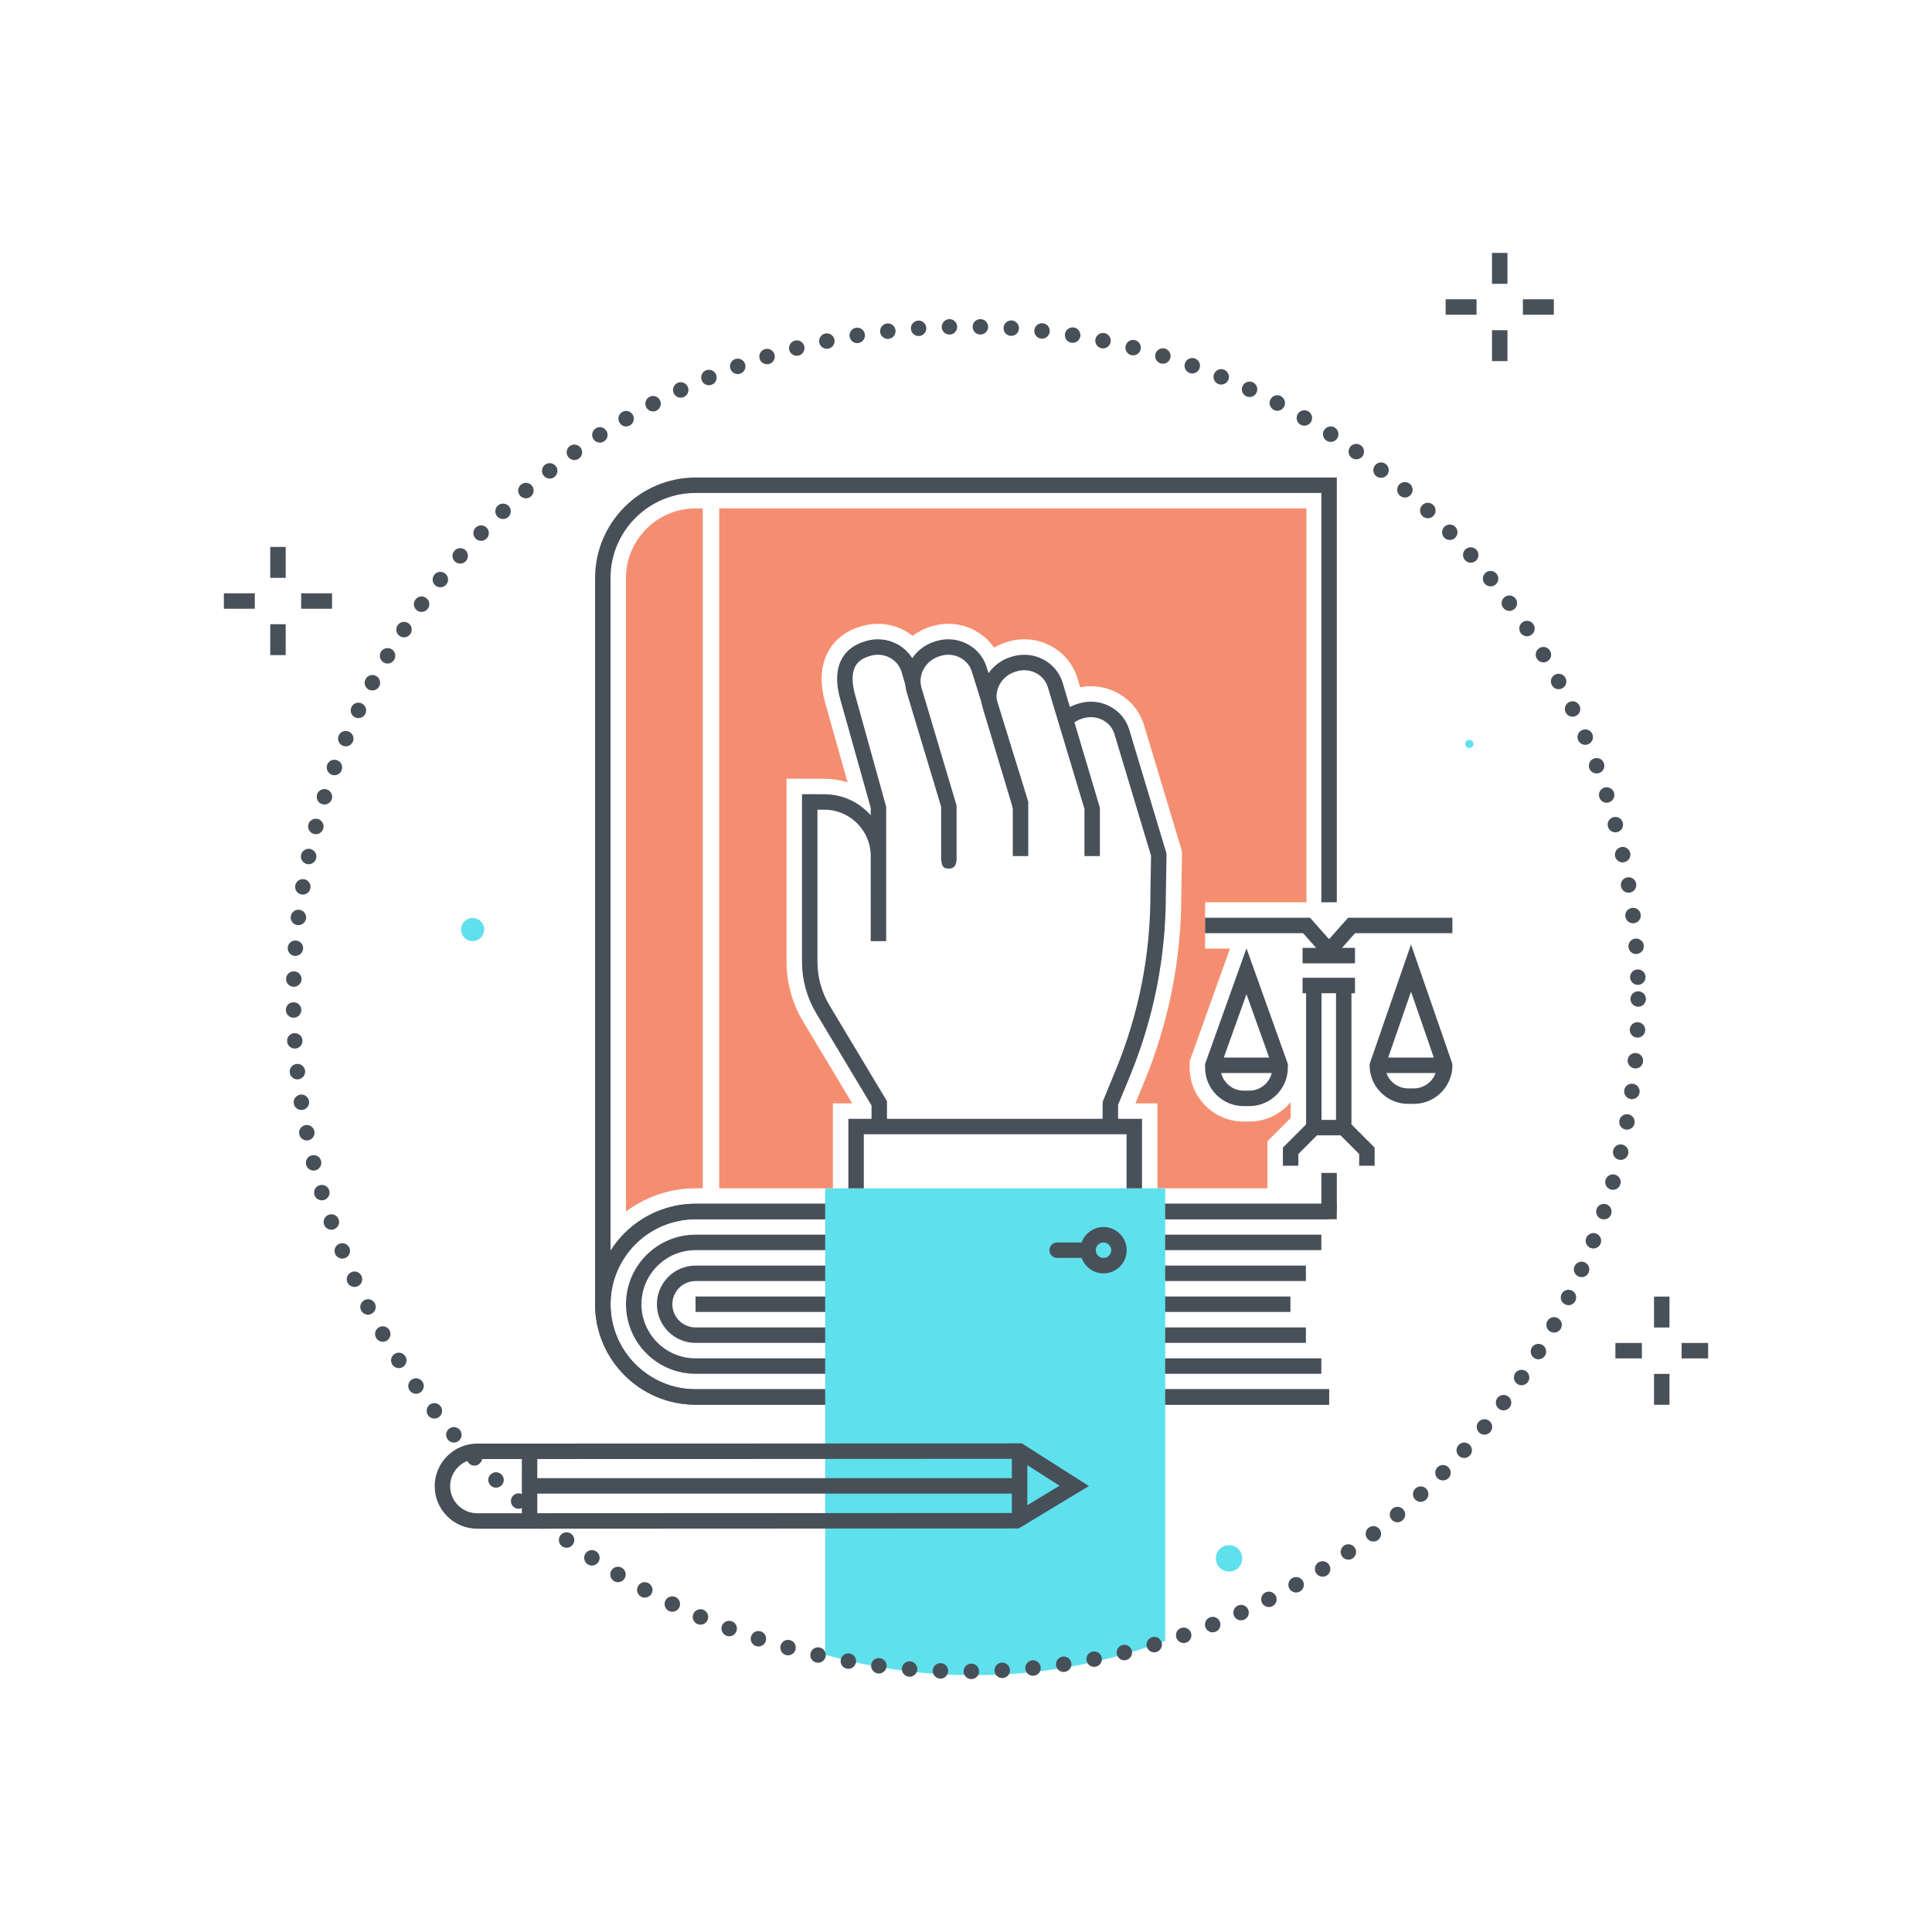 <svg xmlns="http://www.w3.org/2000/svg" width="250" height="250" viewBox="0 0 250 250">
  <g fill="none" fill-rule="evenodd">
    <path fill="#F58E70" d="M90.936,153.768 L90.936,65.791 L90.003,65.791 C85.04,65.791 81.003,69.828 81.003,74.791 L81.003,156.775 C83.512,154.888 86.629,153.768 90.003,153.768 L90.936,153.768"/>
    <polyline fill="#F58E70" points="107.777 153.774 113.777 153.774 143.778 153.775 149.778 153.775 149.778 153.769 107.777 153.769 107.777 153.774"/>
    <path fill="#475059" d="M171.983,181.768 L90.003,181.768 C82.835,181.768 77.003,175.936 77.003,168.768 L77.003,74.79 C77.003,67.623 82.835,61.79 90.003,61.79 L172.983,61.79 L172.983,116.75 L170.983,116.75 L170.983,63.79 L90.003,63.79 C83.938,63.79 79.003,68.725 79.003,74.79 L79.003,168.768 C79.003,174.833 83.938,179.768 90.003,179.768 L171.983,179.768 L171.983,181.768"/>
    <polygon fill="#475059" points="170.983 156.768 172.983 156.768 172.983 151.774 170.983 151.774"/>
    <path fill="#475059" d="M79.003,168.768 L77.003,168.768 C77.003,161.6 82.835,155.768 90.003,155.768 L171.983,155.768 L171.983,157.768 L90.003,157.768 C83.938,157.768 79.003,162.703 79.003,168.768"/>
    <path fill="#475059" d="M171.983,181.768 L90.003,181.768 C82.835,181.768 77.003,175.936 77.003,168.768 C77.003,161.6 82.835,155.768 90.003,155.768 L172.982,155.768 L172.982,157.768 L90.003,157.768 C83.938,157.768 79.003,162.703 79.003,168.768 C79.003,174.833 83.938,179.768 90.003,179.768 L171.983,179.768 L171.983,181.768"/>
    <path fill="#475059" d="M170.982,177.768 L90.003,177.768 C85.04,177.768 81.003,173.731 81.003,168.768 C81.003,163.805 85.04,159.768 90.003,159.768 L170.982,159.768 L170.982,161.768 L90.003,161.768 C86.144,161.768 83.003,164.909 83.003,168.768 C83.003,172.627 86.144,175.768 90.003,175.768 L170.982,175.768 L170.982,177.768"/>
    <path fill="#475059" d="M168.981,173.768 L90.003,173.768 C87.247,173.768 85.003,171.525 85.003,168.768 C85.003,166.011 87.247,163.768 90.003,163.768 L168.981,163.768 L168.981,165.768 L90.003,165.768 C88.349,165.768 87.003,167.114 87.003,168.768 C87.003,170.422 88.349,171.768 90.003,171.768 L168.981,171.768 L168.981,173.768"/>
    <polygon fill="#475059" points="90.003 169.768 166.98 169.768 166.98 167.768 90.003 167.768"/>
    <path fill="#F58E70" d="M169.052,116.75 L169.052,65.79 L93.067,65.79 L93.067,153.769 L107.777,153.769 L107.777,142.771 L110.277,142.771 L103.914,132.167 C102.516,129.836 101.777,127.167 101.777,124.449 L101.777,100.759 L106.706,100.773 C107.737,100.777 108.733,100.938 109.669,101.233 L106.901,91.373 C106.06,88.631 106.133,86.249 107.138,84.362 C107.721,83.269 108.917,81.811 111.312,81.085 L111.441,81.046 C113.329,80.474 115.322,80.666 117.047,81.59 C117.419,81.789 117.763,82.021 118.087,82.275 C118.772,81.761 119.552,81.348 120.42,81.085 L120.556,81.045 C122.44,80.471 124.431,80.666 126.157,81.591 C127.165,82.132 128.006,82.889 128.636,83.798 C129.135,83.506 129.672,83.261 130.249,83.086 L130.366,83.051 C132.268,82.472 134.261,82.665 135.986,83.591 C137.662,84.489 138.883,85.979 139.425,87.783 L139.771,88.932 C141.428,88.614 143.117,88.864 144.606,89.663 C146.282,90.561 147.503,92.051 148.045,93.855 L152.819,109.732 C152.908,110.028 152.951,110.336 152.946,110.645 L152.861,115.822 C152.861,124.131 151.24,132.302 148.043,140.058 L146.925,142.772 L149.777,142.772 L149.778,153.769 L164.005,153.769 L164.005,147.672 L167.007,144.67 L167.007,142.628 C165.726,144.151 163.81,145.125 161.67,145.129 L160.941,145.13 C160.937,145.13 160.932,145.13 160.928,145.13 C159.064,145.13 157.311,144.404 155.99,143.087 C154.667,141.766 153.939,140.009 153.939,138.14 L153.939,137.328 L159.157,122.75 L155.939,122.75 L155.939,116.75 L169.052,116.75"/>
    <path fill="#5FE0ED" d="M106.777,153.774 L106.777,214.118 C112.892,215.835 119.333,216.773 125.997,216.773 C134.714,216.773 143.061,215.194 150.777,212.319 L150.777,153.775 L106.777,153.774"/>
    <path fill="#48515A" d="M140.792,162.776 L136.792,162.776 C136.24,162.776 135.792,162.329 135.792,161.776 C135.792,161.223 136.24,160.776 136.792,160.776 L140.792,160.776 C141.344,160.776 141.792,161.223 141.792,161.776 C141.792,162.329 141.344,162.776 140.792,162.776"/>
    <path fill="#48515A" d="M142.792,160.776 C142.24,160.776 141.792,161.224 141.792,161.776 C141.792,162.328 142.24,162.777 142.792,162.777 C143.343,162.777 143.792,162.329 143.792,161.777 C143.792,161.225 143.343,160.776 142.792,160.776 Z M142.792,164.777 C141.137,164.777 139.792,163.43 139.792,161.776 C139.792,160.122 141.137,158.776 142.792,158.776 C144.446,158.776 145.792,160.123 145.792,161.777 C145.792,163.431 144.446,164.777 142.792,164.777 Z"/>
    <polyline fill="#48515A" points="147.777 153.775 145.777 153.775 145.777 146.773 111.777 146.772 111.777 153.775 109.777 153.775 109.777 144.772 147.777 144.773 147.777 153.775"/>
    <path fill="#48515A" d="M122.782,112.398 C122.102,112.398 121.884,112.124 121.814,111.395 L121.782,111.394 L121.786,110.783 C121.782,110.563 121.782,110.317 121.782,110.042 L121.781,104.388 L117.334,89.602 C116.5,86.828 118.145,83.866 121.001,82.999 L121.125,82.961 C122.505,82.541 123.958,82.681 125.21,83.353 C126.416,83.998 127.292,85.066 127.681,86.358 L133.055,103.737 L133.055,110.783 L131.055,110.783 L131.055,103.889 L125.768,86.944 C125.532,86.154 124.999,85.508 124.266,85.116 C123.484,84.696 122.576,84.61 121.708,84.874 L121.585,84.913 C119.779,85.46 118.733,87.305 119.25,89.026 L123.781,104.241 C123.781,108.074 123.782,109.942 123.782,110.783 C123.782,110.824 123.782,110.866 123.782,110.908 C123.782,111.25 123.782,111.381 123.782,111.394 L123.759,111.394 C123.702,111.917 123.499,112.398 122.782,112.398"/>
    <path fill="#48515A" d="M142.326,110.783 L140.326,110.783 L140.326,104.671 L135.594,88.934 C135.361,88.155 134.829,87.509 134.096,87.117 C133.314,86.698 132.407,86.611 131.538,86.876 L131.408,86.915 C129.608,87.46 128.562,89.306 129.08,91.027 L133.013,104.106 L131.097,104.682 L127.164,91.603 C126.33,88.828 127.974,85.866 130.831,84.999 L130.96,84.96 C132.337,84.542 133.789,84.682 135.042,85.354 C136.246,85.999 137.122,87.067 137.51,88.358 L142.326,104.524 L142.326,110.783"/>
    <path fill="#48515A" d="M144.68 145.773L142.68 145.773 142.68 142.773C142.68 142.642 142.706 142.513 142.755 142.392L144.345 138.534C147.341 131.264 148.861 123.607 148.861 115.774L148.944 110.735 144.214 95.006C143.981 94.227 143.449 93.581 142.716 93.189 141.935 92.769 141.027 92.684 140.158 92.948L140.028 92.987C139.488 93.151 138.99 93.443 138.59 93.83L137.198 92.394C137.826 91.787 138.604 91.33 139.45 91.072L139.581 91.033C140.958 90.616 142.409 90.754 143.662 91.426 144.866 92.072 145.742 93.139 146.13 94.43L150.904 110.308C150.933 110.407 150.948 110.509 150.946 110.613L150.861 115.791C150.861 123.87 149.291 131.783 146.195 139.295L144.68 142.971 144.68 145.773M114.777 145.772L112.777 145.772 112.777 143.049 105.629 131.137C104.417 129.118 103.777 126.804 103.777 124.449L103.777 102.763 106.701 102.774C109.075 102.782 111.21 103.833 112.672 105.49L112.672 104.533 108.827 90.832C108.133 88.571 108.157 86.702 108.904 85.301 109.492 84.197 110.498 83.422 111.892 82.999L112.015 82.961C113.399 82.541 114.847 82.681 116.101 83.353 117.306 83.998 118.183 85.066 118.573 86.358L119.077 88.08 117.157 88.642 116.655 86.927C116.422 86.154 115.889 85.508 115.157 85.116 114.375 84.698 113.471 84.611 112.599 84.874L112.476 84.913C111.592 85.18 111.002 85.615 110.668 86.242 110.188 87.143 110.214 88.536 110.746 90.269L114.672 104.395 114.672 110.673C114.673 110.708 114.673 110.741 114.673 110.774L114.673 121.789 112.673 121.789 112.672 110.687C112.626 107.429 109.961 104.785 106.694 104.774L105.777 104.771 105.777 124.449C105.777 126.442 106.319 128.399 107.344 130.108L114.777 142.495 114.777 145.772"/>
    <path fill="#5FE0ED" d="M62.657 120.283C62.657 121.109 61.986 121.78 61.16 121.78 60.333 121.78 59.663 121.109 59.663 120.283 59.663 119.456 60.333 118.786 61.16 118.786 61.986 118.786 62.657 119.456 62.657 120.283M160.747 201.651C160.747 202.595 159.982 203.36 159.038 203.36 158.094 203.36 157.329 202.595 157.329 201.651 157.329 200.707 158.094 199.942 159.038 199.942 159.982 199.942 160.747 200.707 160.747 201.651M189.609 96.259C189.609 96.55 189.845 96.786 190.136 96.786 190.427 96.786 190.663 96.55 190.663 96.259 190.663 95.968 190.427 95.732 190.136 95.732 189.845 95.732 189.609 95.968 189.609 96.259"/>
    <polygon fill="#48515A" points="214.031 171.779 216.031 171.779 216.031 167.779 214.031 167.779"/>
    <polygon fill="#48515A" points="214.031 181.779 216.031 181.779 216.031 177.779 214.031 177.779"/>
    <polygon fill="#48515A" points="217.602 175.779 221.031 175.779 221.031 173.779 217.602 173.779"/>
    <polygon fill="#48515A" points="209.031 175.779 212.459 175.779 212.459 173.779 209.031 173.779"/>
    <polygon fill="#48515A" points="34.969 74.772 36.969 74.772 36.969 70.772 34.969 70.772"/>
    <polygon fill="#48515A" points="34.969 84.772 36.969 84.772 36.969 80.772 34.969 80.772"/>
    <polygon fill="#48515A" points="38.969 78.772 42.969 78.772 42.969 76.772 38.969 76.772"/>
    <polygon fill="#48515A" points="28.969 78.772 32.969 78.772 32.969 76.772 28.969 76.772"/>
    <polygon fill="#48515A" points="193.064 36.727 195.064 36.727 195.064 32.727 193.064 32.727"/>
    <polygon fill="#48515A" points="193.064 46.727 195.064 46.727 195.064 42.727 193.064 42.727"/>
    <polygon fill="#48515A" points="197.064 40.727 201.064 40.727 201.064 38.727 197.064 38.727"/>
    <polygon fill="#48515A" points="187.064 40.727 191.064 40.727 191.064 38.727 187.064 38.727"/>
    <path fill="#475059" d="M96.262,188.791 L61.762,188.8 C59.827,188.802 58.251,190.376 58.25,192.311 C58.25,193.247 58.614,194.126 59.276,194.788 C59.938,195.45 60.819,195.814 61.756,195.814 C61.757,195.814 61.758,195.814 61.759,195.814 L131.257,195.783 L137.107,192.25 L131.643,188.769 L96.262,188.791 Z M61.756,197.814 C60.285,197.814 58.902,197.242 57.862,196.202 C56.822,195.163 56.25,193.781 56.25,192.311 C56.251,189.275 58.724,186.802 61.761,186.8 L96.262,186.791 L96.261,186.791 L132.225,186.769 L140.901,192.294 L131.814,197.783 L61.76,197.814 C61.759,197.814 61.757,197.814 61.756,197.814 Z"/>
    <polyline fill="#475059" points="69.524 196.807 67.524 196.807 67.526 187.793 69.526 187.793 69.524 196.807"/>
    <polygon fill="#475059" points="130.934 196.514 132.934 196.514 132.934 188.029 130.934 188.029"/>
    <polygon fill="#475059" points="68.593 193.272 131.448 193.272 131.448 191.272 68.593 191.272"/>
    <path fill="#475059" d="M157.939,138.023 L157.939,138.139 C157.939,138.939 158.25,139.691 158.817,140.256 C159.381,140.82 160.131,141.13 160.929,141.13 C160.931,141.13 160.932,141.13 160.934,141.13 L161.663,141.128 C163.31,141.125 164.649,139.784 164.649,138.138 L164.649,138.023 L161.293,128.649 L157.939,138.023 Z M160.929,143.13 C159.598,143.13 158.346,142.613 157.404,141.672 C156.459,140.729 155.939,139.474 155.939,138.139 L155.939,137.675 L161.293,122.713 L166.649,137.675 L166.649,138.138 C166.649,140.885 164.415,143.124 161.667,143.128 L160.939,143.13 C160.936,143.13 160.932,143.13 160.929,143.13 Z"/>
    <polygon fill="#475059" points="156.946 138.849 165.649 138.849 165.649 136.849 156.946 136.849"/>
    <polyline fill="#475059" points="171.981 124.543 168.615 120.75 155.938 120.75 155.938 118.75 169.513 118.75 171.981 121.53 174.448 118.75 187.938 118.75 187.938 120.75 175.346 120.75 171.981 124.543"/>
    <polyline fill="#475059" points="168.005 150.848 166.005 150.848 166.005 148.5 169.007 145.498 169.007 127.525 171.007 127.525 171.007 146.326 168.005 149.329 168.005 150.848"/>
    <polyline fill="#475059" points="177.876 150.848 175.876 150.848 175.876 149.325 172.878 146.326 172.878 127.525 174.878 127.525 174.878 145.498 177.876 148.497 177.876 150.848"/>
    <polygon fill="#475059" points="168.552 124.654 175.333 124.654 175.333 122.654 168.552 122.654"/>
    <path fill="#475059" d="M179.233,138.005 C179.271,138.747 179.578,139.438 180.107,139.966 C180.671,140.53 181.422,140.84 182.22,140.84 C182.221,140.84 182.223,140.84 182.225,140.84 L182.955,140.839 C184.547,140.836 185.853,139.58 185.935,138.005 L182.584,128.322 L179.233,138.005 Z M182.219,142.84 C180.888,142.84 179.636,142.323 178.694,141.381 C177.75,140.439 177.229,139.184 177.229,137.85 L177.229,137.682 L182.584,122.207 L187.939,137.681 L187.939,137.849 C187.939,140.596 185.705,142.834 182.958,142.839 L182.228,142.84 C182.225,142.84 182.222,142.84 182.219,142.84 Z"/>
    <polygon fill="#475059" points="178.236 138.849 186.939 138.849 186.939 136.849 178.236 136.849"/>
    <polygon fill="#475059" points="168.552 128.525 175.333 128.525 175.333 126.525 168.552 126.525"/>
    <polygon fill="#475059" points="170.007 146.912 173.878 146.912 173.878 144.912 170.007 144.912"/>
    <path fill="#475059" d="M126.84,43.292 C126.291,43.283 125.851,42.823 125.861,42.273 C125.871,41.712 126.331,41.283 126.88,41.292 C127.431,41.303 127.871,41.763 127.861,42.313 C127.851,42.853 127.401,43.292 126.861,43.292 C126.851,43.292 126.84,43.292 126.84,43.292 Z M122.88,43.292 C122.331,43.313 121.871,42.873 121.861,42.323 C121.851,41.773 122.281,41.313 122.84,41.292 C123.391,41.283 123.851,41.723 123.861,42.273 C123.871,42.823 123.431,43.283 122.88,43.292 Z M130.791,43.462 C130.231,43.422 129.821,42.953 129.861,42.403 C129.891,41.842 130.371,41.433 130.92,41.462 C131.471,41.502 131.891,41.983 131.851,42.533 C131.821,43.063 131.38,43.462 130.851,43.462 C130.831,43.462 130.811,43.462 130.791,43.462 Z M117.871,42.553 C117.831,42.002 118.25,41.523 118.8,41.483 C119.351,41.443 119.821,41.863 119.861,42.413 C119.901,42.962 119.491,43.443 118.941,43.483 C118.911,43.483 118.891,43.483 118.861,43.483 C118.34,43.483 117.911,43.082 117.871,42.553 Z M134.721,43.813 L134.721,43.823 C134.17,43.752 133.781,43.263 133.84,42.712 C133.901,42.163 134.401,41.773 134.951,41.832 C135.5,41.893 135.891,42.382 135.831,42.933 C135.771,43.443 135.34,43.823 134.84,43.823 C134.8,43.823 134.761,43.823 134.721,43.813 Z M113.891,42.962 C113.831,42.422 114.221,41.922 114.771,41.853 C115.321,41.792 115.811,42.183 115.88,42.733 C115.941,43.283 115.55,43.783 115,43.842 C114.96,43.853 114.92,43.853 114.88,43.853 C114.38,43.853 113.951,43.473 113.891,42.962 Z M138.641,44.353 C138.09,44.263 137.721,43.752 137.811,43.203 C137.901,42.663 138.411,42.292 138.96,42.373 C139.5,42.462 139.871,42.973 139.791,43.523 C139.71,44.013 139.281,44.363 138.8,44.363 C138.75,44.363 138.691,44.363 138.641,44.353 Z M109.941,43.563 C109.851,43.013 110.221,42.502 110.761,42.413 C111.311,42.323 111.821,42.693 111.911,43.243 C112,43.783 111.63,44.303 111.081,44.382 L111.09,44.382 C111.031,44.393 110.981,44.403 110.92,44.403 C110.441,44.403 110.021,44.053 109.941,43.563 Z M142.531,45.063 C141.991,44.953 141.641,44.422 141.75,43.882 C141.861,43.342 142.391,42.993 142.931,43.103 C143.471,43.212 143.821,43.743 143.71,44.283 C143.611,44.763 143.191,45.082 142.731,45.082 C142.661,45.082 142.59,45.073 142.531,45.063 Z M106.011,44.342 C105.901,43.803 106.25,43.273 106.791,43.153 C107.331,43.042 107.861,43.393 107.971,43.933 C108.081,44.462 107.741,45.002 107.201,45.113 C107.13,45.132 107.061,45.132 107,45.132 C106.531,45.132 106.111,44.813 106.011,44.342 Z M146.38,45.953 C145.84,45.823 145.521,45.273 145.661,44.743 C145.791,44.203 146.34,43.882 146.871,44.013 C147.411,44.153 147.731,44.703 147.59,45.233 C147.481,45.683 147.071,45.983 146.63,45.983 C146.541,45.983 146.46,45.973 146.38,45.953 Z M102.13,45.292 C101.991,44.763 102.321,44.212 102.851,44.082 C102.851,44.082 102.851,44.082 102.851,44.073 C103.38,43.943 103.931,44.252 104.071,44.792 C104.21,45.332 103.88,45.873 103.351,46.013 C103.271,46.033 103.181,46.042 103.101,46.042 C102.651,46.042 102.25,45.743 102.13,45.292 Z M150.181,47.023 C149.651,46.863 149.361,46.303 149.521,45.773 C149.681,45.243 150.241,44.953 150.771,45.113 C151.3,45.273 151.59,45.832 151.431,46.363 C151.3,46.792 150.901,47.063 150.481,47.063 C150.38,47.063 150.281,47.053 150.181,47.023 Z M98.3,46.433 C98.141,45.903 98.431,45.342 98.96,45.183 C99.491,45.013 100.05,45.313 100.21,45.842 C100.371,46.373 100.081,46.933 99.55,47.092 C99.451,47.123 99.351,47.132 99.251,47.132 C98.831,47.132 98.431,46.863 98.3,46.433 Z M153.941,48.273 C153.42,48.082 153.151,47.513 153.34,46.993 C153.521,46.473 154.101,46.203 154.621,46.382 C154.621,46.382 154.621,46.382 154.611,46.382 C155.141,46.573 155.411,47.143 155.221,47.663 C155.081,48.073 154.691,48.323 154.281,48.323 C154.17,48.323 154.05,48.313 153.941,48.273 Z M94.521,47.743 C94.331,47.223 94.601,46.653 95.121,46.462 C95.641,46.283 96.221,46.553 96.401,47.063 C96.59,47.582 96.321,48.163 95.8,48.342 C95.691,48.382 95.571,48.403 95.46,48.403 C95.05,48.403 94.67,48.153 94.521,47.743 Z M157.641,49.693 C157.13,49.473 156.891,48.893 157.101,48.382 C157.311,47.873 157.891,47.632 158.401,47.842 C158.911,48.042 159.161,48.632 158.951,49.143 C158.791,49.533 158.411,49.763 158.021,49.763 C157.891,49.763 157.761,49.743 157.641,49.693 Z M90.811,49.233 C90.601,48.723 90.84,48.132 91.351,47.922 C91.861,47.712 92.451,47.953 92.661,48.473 C92.871,48.983 92.63,49.563 92.121,49.773 C91.991,49.823 91.861,49.853 91.731,49.853 C91.34,49.853 90.971,49.623 90.811,49.233 Z M161.271,51.283 C160.771,51.042 160.55,50.453 160.791,49.953 C161.021,49.453 161.611,49.233 162.121,49.473 C162.611,49.703 162.831,50.292 162.601,50.792 C162.431,51.163 162.071,51.373 161.691,51.373 C161.55,51.373 161.411,51.342 161.271,51.283 Z M87.181,50.882 C86.941,50.382 87.161,49.792 87.661,49.553 C88.161,49.323 88.751,49.533 88.991,50.033 C89.221,50.533 89.011,51.132 88.511,51.363 C88.371,51.433 88.231,51.462 88.081,51.462 C87.71,51.462 87.351,51.243 87.181,50.882 Z M164.821,53.033 C164.331,52.773 164.141,52.172 164.401,51.683 C164.651,51.193 165.261,51.002 165.741,51.263 C166.231,51.523 166.42,52.123 166.17,52.613 C165.991,52.953 165.641,53.153 165.281,53.153 C165.121,53.153 164.96,53.113 164.821,53.033 Z M83.621,52.703 C83.371,52.212 83.55,51.613 84.04,51.353 C84.531,51.092 85.13,51.283 85.391,51.773 C85.651,52.263 85.46,52.863 84.971,53.123 C84.831,53.203 84.67,53.243 84.511,53.243 C84.151,53.243 83.8,53.042 83.621,52.703 Z M168.281,54.953 C167.8,54.672 167.641,54.063 167.92,53.582 C168.201,53.103 168.811,52.943 169.291,53.223 C169.761,53.502 169.931,54.113 169.651,54.592 C169.46,54.913 169.13,55.082 168.781,55.082 C168.611,55.082 168.441,55.042 168.281,54.953 Z M80.161,54.683 C79.88,54.203 80.04,53.592 80.511,53.313 C80.991,53.033 81.601,53.193 81.88,53.672 C82.161,54.143 82.001,54.763 81.531,55.042 C81.371,55.132 81.191,55.183 81.021,55.183 C80.681,55.183 80.34,55.002 80.161,54.683 Z M171.651,57.023 C171.191,56.723 171.05,56.103 171.351,55.643 C171.661,55.172 172.271,55.042 172.741,55.342 C173.201,55.643 173.331,56.263 173.031,56.733 C172.84,57.023 172.521,57.183 172.191,57.183 C172.011,57.183 171.821,57.132 171.651,57.023 Z M76.79,56.823 C76.481,56.363 76.621,55.743 77.081,55.443 C77.081,55.443 77.081,55.443 77.081,55.433 C77.54,55.132 78.161,55.263 78.46,55.733 C78.761,56.193 78.63,56.813 78.17,57.113 C78.001,57.223 77.811,57.273 77.63,57.273 C77.3,57.273 76.981,57.113 76.79,56.823 Z M174.92,59.252 C174.471,58.933 174.371,58.303 174.691,57.853 C175.011,57.403 175.63,57.303 176.081,57.623 C176.081,57.623 176.081,57.623 176.09,57.623 C176.531,57.943 176.641,58.573 176.321,59.023 C176.121,59.292 175.811,59.433 175.5,59.433 C175.3,59.433 175.101,59.373 174.92,59.252 Z M73.511,59.113 C73.191,58.663 73.29,58.042 73.741,57.712 C74.191,57.393 74.821,57.502 75.141,57.943 C75.46,58.393 75.361,59.023 74.911,59.342 C74.731,59.473 74.531,59.533 74.331,59.533 C74.011,59.533 73.71,59.382 73.511,59.113 Z M178.09,61.623 C177.651,61.283 177.581,60.653 177.92,60.223 C178.261,59.783 178.891,59.712 179.321,60.053 C179.761,60.393 179.831,61.023 179.491,61.453 C179.291,61.703 179,61.832 178.701,61.832 C178.491,61.832 178.271,61.763 178.09,61.623 Z M70.351,61.553 C70.001,61.123 70.081,60.493 70.511,60.143 C70.951,59.803 71.571,59.882 71.92,60.313 C72.261,60.752 72.181,61.373 71.751,61.712 C71.571,61.863 71.351,61.933 71.13,61.933 C70.84,61.933 70.54,61.803 70.351,61.553 Z M181.141,64.132 C180.721,63.773 180.67,63.143 181.031,62.723 C181.401,62.313 182.021,62.263 182.451,62.623 C182.861,62.983 182.911,63.613 182.55,64.033 C182.351,64.263 182.071,64.382 181.791,64.382 C181.561,64.382 181.331,64.303 181.141,64.132 Z M67.29,64.132 C66.931,63.712 66.981,63.083 67.401,62.723 C67.811,62.363 68.451,62.403 68.811,62.823 C69.17,63.243 69.121,63.873 68.71,64.233 C68.521,64.403 68.281,64.483 68.05,64.483 C67.771,64.483 67.491,64.363 67.29,64.132 Z M184.071,66.792 C183.67,66.413 183.651,65.773 184.031,65.373 C184.411,64.973 185.05,64.953 185.451,65.332 C185.851,65.712 185.871,66.342 185.491,66.752 C185.291,66.953 185.021,67.063 184.761,67.063 C184.511,67.063 184.261,66.973 184.071,66.792 Z M64.371,66.853 C63.991,66.453 64.001,65.823 64.401,65.443 C64.8,65.063 65.431,65.073 65.821,65.473 C66.201,65.873 66.181,66.513 65.781,66.893 C65.581,67.073 65.34,67.163 65.09,67.163 C64.831,67.163 64.561,67.063 64.371,66.853 Z M186.88,69.573 C186.5,69.172 186.511,68.542 186.911,68.153 C187.3,67.773 187.941,67.783 188.321,68.183 C188.701,68.582 188.691,69.212 188.291,69.592 C188.101,69.783 187.851,69.873 187.601,69.873 C187.34,69.873 187.081,69.773 186.88,69.573 Z M61.561,69.703 C61.161,69.323 61.151,68.693 61.531,68.292 C61.92,67.893 62.55,67.882 62.951,68.263 C63.351,68.643 63.361,69.283 62.981,69.672 C62.781,69.882 62.521,69.983 62.25,69.983 C62.011,69.983 61.761,69.893 61.561,69.703 Z M189.561,72.473 C189.201,72.063 189.231,71.433 189.651,71.063 C190.061,70.703 190.701,70.743 191.061,71.153 C191.431,71.573 191.38,72.203 190.971,72.563 C190.781,72.733 190.541,72.813 190.311,72.813 C190.031,72.813 189.761,72.703 189.561,72.473 Z M58.891,72.683 C58.471,72.313 58.431,71.683 58.8,71.273 C59.161,70.853 59.79,70.813 60.21,71.172 C60.621,71.542 60.661,72.172 60.3,72.592 C60.101,72.813 59.831,72.933 59.55,72.933 C59.321,72.933 59.081,72.853 58.891,72.683 Z M192.101,75.502 C191.75,75.073 191.831,74.443 192.261,74.092 C192.691,73.752 193.321,73.823 193.661,74.252 C194.011,74.683 193.941,75.313 193.511,75.653 C193.321,75.803 193.101,75.873 192.88,75.873 C192.59,75.873 192.3,75.743 192.101,75.502 Z M56.361,75.773 C55.92,75.433 55.861,74.803 56.201,74.373 C56.54,73.943 57.17,73.873 57.601,74.212 C58.04,74.563 58.111,75.193 57.761,75.623 C57.561,75.873 57.271,75.993 56.981,75.993 C56.761,75.993 56.54,75.922 56.361,75.773 Z M194.5,78.632 L194.5,78.643 C194.181,78.193 194.271,77.563 194.721,77.243 C195.17,76.913 195.791,77.013 196.121,77.462 C196.441,77.903 196.34,78.533 195.901,78.863 C195.721,78.983 195.511,79.053 195.311,79.053 C195,79.053 194.701,78.903 194.5,78.632 Z M53.971,78.993 C53.521,78.663 53.42,78.033 53.75,77.592 C54.071,77.143 54.691,77.042 55.141,77.373 C55.59,77.693 55.691,78.323 55.361,78.763 L55.371,78.763 C55.17,79.033 54.861,79.183 54.55,79.183 C54.351,79.183 54.141,79.113 53.971,78.993 Z M196.761,81.882 C196.451,81.422 196.581,80.803 197.041,80.493 C197.5,80.193 198.121,80.313 198.42,80.783 C198.731,81.233 198.601,81.853 198.141,82.163 C197.971,82.273 197.781,82.332 197.59,82.332 C197.271,82.332 196.951,82.172 196.761,81.882 Z M51.731,82.303 C51.271,82.002 51.141,81.382 51.441,80.922 C51.75,80.453 52.371,80.332 52.831,80.632 C53.291,80.933 53.42,81.553 53.111,82.023 C52.92,82.313 52.601,82.473 52.281,82.473 C52.09,82.473 51.901,82.413 51.731,82.303 Z M198.861,85.223 C198.581,84.752 198.731,84.132 199.21,83.853 C199.681,83.573 200.291,83.723 200.571,84.203 C200.861,84.672 200.701,85.283 200.231,85.573 C200.071,85.663 199.891,85.712 199.721,85.712 C199.38,85.712 199.041,85.533 198.861,85.223 Z M49.641,85.723 C49.17,85.443 49.011,84.823 49.29,84.353 C49.571,83.873 50.191,83.723 50.67,84.002 C51.141,84.283 51.291,84.893 51.011,85.373 C50.821,85.683 50.491,85.863 50.151,85.863 C49.981,85.863 49.8,85.813 49.641,85.723 Z M200.811,88.653 L200.811,88.663 C200.541,88.172 200.721,87.563 201.21,87.303 C201.701,87.043 202.3,87.223 202.571,87.712 C202.831,88.193 202.641,88.803 202.161,89.063 C202.011,89.143 201.84,89.183 201.681,89.183 C201.331,89.183 200.981,88.993 200.811,88.653 Z M47.71,89.233 C47.231,88.973 47.04,88.363 47.3,87.882 C47.561,87.393 48.17,87.203 48.661,87.462 C49.141,87.723 49.331,88.332 49.071,88.823 C48.891,89.153 48.54,89.342 48.181,89.342 C48.021,89.342 47.861,89.313 47.71,89.233 Z M202.59,92.172 C202.351,91.672 202.561,91.082 203.061,90.842 C203.561,90.603 204.151,90.813 204.391,91.313 C204.63,91.813 204.42,92.403 203.92,92.643 C203.781,92.712 203.641,92.743 203.491,92.743 C203.121,92.743 202.761,92.533 202.59,92.172 Z M45.951,92.832 C45.451,92.592 45.241,91.993 45.481,91.493 C45.71,90.993 46.311,90.783 46.811,91.023 C47.311,91.263 47.521,91.853 47.281,92.353 C47.111,92.712 46.751,92.922 46.38,92.922 C46.241,92.922 46.09,92.893 45.951,92.832 Z M204.21,95.773 C203.991,95.263 204.231,94.672 204.741,94.462 C205.25,94.243 205.84,94.483 206.05,94.993 C206.271,95.502 206.031,96.082 205.521,96.303 C205.391,96.353 205.261,96.382 205.13,96.382 C204.741,96.382 204.371,96.153 204.21,95.773 Z M44.361,96.502 C43.851,96.292 43.611,95.703 43.821,95.193 C44.031,94.683 44.621,94.443 45.13,94.663 C45.641,94.873 45.88,95.462 45.661,95.973 L45.661,95.962 C45.5,96.353 45.13,96.582 44.741,96.582 C44.611,96.582 44.481,96.553 44.361,96.502 Z M205.661,99.433 C205.471,98.922 205.731,98.342 206.25,98.153 C206.771,97.962 207.351,98.223 207.541,98.743 C207.731,99.263 207.46,99.832 206.951,100.023 C206.831,100.073 206.71,100.083 206.601,100.083 C206.191,100.083 205.811,99.842 205.661,99.433 Z M42.931,100.252 C42.42,100.063 42.151,99.483 42.34,98.962 C42.34,98.962 42.34,98.962 42.331,98.962 C42.531,98.443 43.101,98.183 43.621,98.373 C44.141,98.563 44.401,99.132 44.21,99.653 C44.071,100.063 43.681,100.313 43.281,100.313 C43.161,100.313 43.04,100.292 42.931,100.252 Z M206.951,103.172 C206.781,102.643 207.071,102.083 207.601,101.913 C208.121,101.752 208.691,102.042 208.851,102.563 C208.851,102.563 208.851,102.563 208.851,102.573 C209.021,103.092 208.731,103.653 208.201,103.823 C208.101,103.853 208,103.873 207.901,103.873 C207.471,103.873 207.081,103.603 206.951,103.172 Z M41.681,104.053 C41.161,103.893 40.861,103.333 41.031,102.803 C41.191,102.273 41.761,101.983 42.29,102.153 C42.811,102.323 43.101,102.882 42.941,103.403 C42.8,103.833 42.411,104.103 41.981,104.103 C41.88,104.103 41.781,104.092 41.681,104.053 Z M208.061,106.962 C207.92,106.433 208.231,105.882 208.771,105.743 C209.3,105.603 209.851,105.913 209.991,106.443 C210.13,106.983 209.821,107.533 209.281,107.672 C209.201,107.693 209.111,107.703 209.021,107.703 C208.581,107.703 208.181,107.413 208.061,106.962 Z M40.611,107.913 C40.081,107.773 39.761,107.223 39.901,106.693 C40.04,106.153 40.59,105.833 41.13,105.973 C41.661,106.123 41.981,106.672 41.84,107.203 C41.721,107.653 41.311,107.943 40.871,107.943 C40.79,107.943 40.701,107.933 40.611,107.913 Z M208.991,110.803 C208.88,110.263 209.221,109.733 209.761,109.613 C210.291,109.493 210.831,109.833 210.951,110.382 C211.061,110.913 210.721,111.453 210.181,111.563 C210.111,111.583 210.041,111.592 209.971,111.592 C209.511,111.592 209.09,111.273 208.991,110.803 Z M39.731,111.813 C39.191,111.693 38.84,111.163 38.96,110.623 C39.081,110.083 39.611,109.743 40.151,109.853 C40.691,109.973 41.031,110.502 40.92,111.042 C40.811,111.513 40.401,111.833 39.941,111.833 C39.871,111.833 39.8,111.823 39.731,111.813 Z M209.75,114.683 C209.651,114.143 210.021,113.623 210.561,113.533 C211.111,113.433 211.63,113.803 211.721,114.342 C211.811,114.893 211.451,115.413 210.901,115.502 C210.84,115.513 210.791,115.513 210.731,115.513 C210.25,115.513 209.831,115.172 209.75,114.683 Z M39.021,115.743 C38.471,115.653 38.111,115.143 38.201,114.592 C38.291,114.053 38.8,113.683 39.351,113.773 C39.891,113.863 40.261,114.382 40.17,114.922 C40.09,115.413 39.661,115.763 39.191,115.763 C39.13,115.763 39.081,115.752 39.021,115.743 Z M210.321,118.592 C210.25,118.042 210.641,117.542 211.191,117.483 C211.741,117.413 212.241,117.803 212.311,118.353 C212.38,118.893 211.991,119.393 211.441,119.462 C211.401,119.473 211.361,119.473 211.321,119.473 C210.821,119.473 210.391,119.103 210.321,118.592 Z M38.491,119.712 C37.941,119.643 37.55,119.143 37.621,118.603 C37.621,118.603 37.621,118.603 37.621,118.592 C37.691,118.053 38.191,117.653 38.731,117.723 C39.281,117.792 39.67,118.292 39.611,118.833 C39.54,119.342 39.111,119.712 38.611,119.712 C38.571,119.712 38.531,119.712 38.491,119.712 Z M210.721,122.523 C210.681,121.973 211.09,121.493 211.641,121.453 C212.191,121.413 212.67,121.823 212.71,122.373 C212.761,122.922 212.34,123.403 211.791,123.443 C211.771,123.453 211.741,123.453 211.71,123.453 C211.201,123.453 210.761,123.053 210.721,122.523 Z M38.151,123.693 C37.601,123.653 37.191,123.172 37.231,122.623 C37.271,122.073 37.751,121.663 38.3,121.703 C38.851,121.743 39.261,122.223 39.221,122.773 C39.181,123.292 38.741,123.693 38.221,123.693 C38.201,123.693 38.17,123.693 38.151,123.693 Z M210.931,126.473 C210.92,125.922 211.351,125.462 211.901,125.443 C212.46,125.422 212.92,125.853 212.931,126.413 C212.951,126.962 212.521,127.422 211.971,127.443 C211.951,127.443 211.941,127.443 211.931,127.443 C211.401,127.443 210.951,127.013 210.931,126.473 Z M37.991,127.693 C37.441,127.672 37.001,127.212 37.021,126.663 C37.031,126.113 37.491,125.672 38.05,125.693 C38.601,125.703 39.031,126.163 39.021,126.723 C39,127.263 38.55,127.693 38.011,127.693 C38.011,127.693 38,127.693 37.991,127.693 Z M210.981,129.273 C210.981,128.723 211.431,128.273 211.981,128.273 C212.531,128.273 212.981,128.723 212.981,129.273 C212.981,129.823 212.531,130.273 211.981,130.273 C211.431,130.273 210.981,129.823 210.981,129.273 Z M36.991,130.703 C36.981,130.153 37.42,129.693 37.971,129.693 C38.531,129.683 38.981,130.123 38.991,130.672 C39,131.223 38.561,131.683 38.011,131.693 C38,131.693 38,131.693 37.991,131.693 C37.451,131.693 37.001,131.252 36.991,130.703 Z M211.84,134.263 C211.291,134.243 210.871,133.773 210.891,133.223 C210.92,132.672 211.38,132.243 211.931,132.273 C212.481,132.292 212.911,132.763 212.891,133.313 C212.861,133.853 212.42,134.273 211.891,134.273 C211.871,134.273 211.861,134.273 211.84,134.263 Z M37.151,134.743 C37.111,134.193 37.531,133.723 38.081,133.683 C38.63,133.653 39.111,134.073 39.141,134.623 C39.17,135.172 38.761,135.653 38.21,135.683 C38.191,135.683 38.17,135.683 38.141,135.683 C37.621,135.683 37.181,135.273 37.151,134.743 Z M211.531,138.252 C210.981,138.203 210.571,137.712 210.621,137.163 C210.67,136.613 211.161,136.212 211.71,136.263 C212.261,136.313 212.67,136.792 212.611,137.353 C212.571,137.873 212.13,138.263 211.621,138.263 C211.59,138.263 211.561,138.252 211.531,138.252 Z M37.491,138.773 C37.431,138.223 37.821,137.733 38.38,137.672 C38.92,137.613 39.42,138.013 39.481,138.563 C39.531,139.113 39.141,139.603 38.59,139.663 C38.55,139.663 38.521,139.672 38.481,139.672 C37.981,139.672 37.541,139.292 37.491,138.773 Z M211.031,142.223 C210.481,142.143 210.101,141.643 210.17,141.092 C210.25,140.542 210.75,140.163 211.3,140.243 C211.851,140.313 212.231,140.823 212.161,141.363 C212.09,141.863 211.661,142.233 211.161,142.233 C211.121,142.233 211.071,142.233 211.031,142.223 Z M38.011,142.783 C37.931,142.243 38.3,141.733 38.851,141.643 C39.391,141.563 39.901,141.933 39.991,142.483 C40.071,143.023 39.701,143.533 39.151,143.623 C39.101,143.632 39.05,143.632 39,143.632 C38.511,143.632 38.09,143.283 38.011,142.783 Z M210.351,146.163 C209.8,146.063 209.441,145.542 209.55,144.993 C209.641,144.453 210.17,144.092 210.71,144.193 C211.25,144.292 211.611,144.813 211.511,145.363 C211.42,145.842 211,146.172 210.531,146.172 C210.471,146.172 210.411,146.172 210.351,146.163 Z M38.721,146.763 C38.721,146.763 38.721,146.763 38.721,146.773 C38.611,146.223 38.96,145.703 39.5,145.592 C40.04,145.483 40.571,145.833 40.681,146.373 C40.79,146.913 40.441,147.443 39.901,147.553 C39.831,147.563 39.761,147.573 39.701,147.573 C39.231,147.573 38.811,147.243 38.721,146.763 Z M209.491,150.063 C208.951,149.943 208.611,149.403 208.741,148.863 C208.861,148.323 209.401,147.993 209.941,148.113 C210.481,148.243 210.811,148.783 210.691,149.323 C210.691,149.323 210.691,149.323 210.681,149.323 C210.581,149.783 210.17,150.092 209.71,150.092 C209.641,150.092 209.561,150.083 209.491,150.063 Z M39.611,150.712 C39.481,150.172 39.8,149.632 40.34,149.502 C40.871,149.363 41.42,149.693 41.55,150.223 C41.681,150.763 41.361,151.303 40.821,151.443 C40.741,151.462 40.661,151.473 40.581,151.473 C40.13,151.473 39.721,151.163 39.611,150.712 Z M208.441,153.922 C207.911,153.773 207.601,153.223 207.75,152.693 C207.901,152.163 208.451,151.853 208.991,152.002 C209.521,152.153 209.831,152.703 209.681,153.233 C209.681,153.233 209.681,153.233 209.67,153.233 C209.55,153.672 209.151,153.962 208.71,153.962 C208.621,153.962 208.531,153.953 208.441,153.922 Z M40.681,154.613 C40.531,154.083 40.821,153.523 41.351,153.373 C41.88,153.212 42.441,153.502 42.601,154.033 L42.601,154.042 C42.761,154.563 42.46,155.123 41.931,155.283 C41.831,155.313 41.741,155.323 41.641,155.323 C41.21,155.323 40.811,155.042 40.681,154.613 Z M207.221,157.733 C206.701,157.563 206.42,156.993 206.59,156.473 C206.761,155.943 207.331,155.663 207.861,155.833 C208.38,156.013 208.661,156.583 208.491,157.103 C208.351,157.523 207.96,157.783 207.541,157.783 C207.431,157.783 207.331,157.773 207.221,157.733 Z M41.931,158.462 C41.75,157.933 42.031,157.363 42.55,157.183 C43.071,157.002 43.641,157.273 43.821,157.792 C44.011,158.313 43.731,158.882 43.21,159.073 C43.101,159.113 42.991,159.123 42.88,159.123 C42.471,159.123 42.081,158.873 41.931,158.462 Z M205.831,161.493 C205.311,161.292 205.05,160.712 205.25,160.193 C205.451,159.683 206.031,159.422 206.541,159.623 C207.061,159.823 207.321,160.403 207.121,160.922 C206.96,161.313 206.581,161.553 206.181,161.553 C206.071,161.553 205.941,161.533 205.831,161.493 Z M43.361,162.243 C43.161,161.733 43.401,161.143 43.92,160.943 C44.431,160.733 45.011,160.983 45.221,161.493 C45.431,162.002 45.181,162.583 44.67,162.792 C44.541,162.842 44.42,162.863 44.291,162.863 C43.901,162.863 43.521,162.632 43.361,162.243 Z M204.25,165.172 C203.75,164.953 203.521,164.363 203.741,163.863 C203.971,163.353 204.55,163.123 205.061,163.342 C205.571,163.573 205.791,164.163 205.571,164.663 C205.411,165.042 205.041,165.263 204.661,165.263 C204.521,165.263 204.38,165.233 204.25,165.172 Z M44.96,165.953 C44.96,165.953 44.96,165.953 44.96,165.943 C44.731,165.443 44.951,164.853 45.46,164.623 C45.96,164.393 46.55,164.613 46.781,165.113 C47.011,165.613 46.791,166.203 46.29,166.443 C46.151,166.502 46.011,166.533 45.871,166.533 C45.491,166.533 45.13,166.313 44.96,165.953 Z M202.521,168.783 C202.021,168.542 201.821,167.943 202.061,167.453 C202.311,166.953 202.911,166.752 203.401,166.993 C203.901,167.243 204.101,167.842 203.851,168.333 C203.681,168.683 203.331,168.893 202.96,168.893 C202.811,168.893 202.661,168.853 202.521,168.783 Z M46.731,169.573 C46.481,169.083 46.67,168.483 47.161,168.233 C47.651,167.973 48.251,168.163 48.511,168.663 C48.761,169.153 48.571,169.752 48.081,170.002 C47.931,170.083 47.781,170.123 47.621,170.123 C47.261,170.123 46.911,169.922 46.731,169.573 Z M200.611,172.313 C200.13,172.042 199.951,171.433 200.221,170.953 C200.491,170.462 201.101,170.292 201.581,170.563 C202.061,170.833 202.241,171.433 201.971,171.922 C201.791,172.252 201.451,172.433 201.101,172.433 C200.931,172.433 200.771,172.393 200.611,172.313 Z M48.67,173.123 C48.391,172.643 48.55,172.033 49.031,171.752 C49.511,171.483 50.121,171.643 50.401,172.123 C50.67,172.603 50.511,173.212 50.031,173.493 C49.88,173.583 49.701,173.623 49.531,173.623 C49.191,173.623 48.851,173.443 48.67,173.123 Z M198.55,175.743 C198.081,175.453 197.931,174.833 198.221,174.363 C198.511,173.893 199.13,173.752 199.601,174.042 C200.071,174.333 200.21,174.943 199.931,175.413 C199.931,175.413 199.931,175.413 199.92,175.413 C199.731,175.723 199.411,175.893 199.071,175.893 C198.891,175.893 198.71,175.842 198.55,175.743 Z M50.761,176.573 C50.46,176.113 50.601,175.493 51.071,175.193 C51.531,174.893 52.151,175.033 52.451,175.502 C52.741,175.962 52.611,176.583 52.141,176.882 C51.981,176.983 51.791,177.033 51.611,177.033 C51.281,177.033 50.951,176.873 50.761,176.573 Z M196.331,179.073 C195.871,178.763 195.761,178.143 196.071,177.683 C196.38,177.233 197,177.113 197.46,177.422 C197.911,177.733 198.031,178.353 197.721,178.813 C197.531,179.092 197.21,179.252 196.891,179.252 C196.701,179.252 196.5,179.193 196.331,179.073 Z M53.011,179.933 C52.691,179.473 52.8,178.853 53.25,178.533 C53.701,178.212 54.331,178.323 54.651,178.773 C54.971,179.223 54.861,179.853 54.411,180.172 C54.231,180.292 54.031,180.353 53.831,180.353 C53.521,180.353 53.21,180.203 53.011,179.933 Z M193.96,182.303 C193.521,181.962 193.431,181.342 193.761,180.903 C194.101,180.462 194.731,180.373 195.17,180.703 C195.601,181.033 195.691,181.663 195.361,182.103 C195.17,182.363 194.871,182.502 194.561,182.502 C194.361,182.502 194.141,182.433 193.96,182.303 Z M55.42,183.172 C55.42,183.172 55.42,183.172 55.42,183.183 C55.081,182.743 55.161,182.113 55.59,181.773 C56.031,181.433 56.661,181.513 57,181.953 C57.34,182.382 57.261,183.013 56.821,183.353 C56.641,183.493 56.42,183.563 56.21,183.563 C55.911,183.563 55.611,183.433 55.42,183.172 Z M191.451,185.413 C191.021,185.063 190.96,184.433 191.321,184.002 C191.67,183.583 192.3,183.523 192.721,183.873 C193.151,184.223 193.21,184.853 192.861,185.283 C192.661,185.523 192.38,185.643 192.09,185.643 C191.861,185.643 191.641,185.573 191.451,185.413 Z M57.971,186.313 C57.611,185.893 57.661,185.263 58.081,184.903 C58.5,184.542 59.13,184.592 59.491,185.013 C59.851,185.433 59.8,186.063 59.38,186.422 C59.191,186.583 58.96,186.663 58.731,186.663 C58.451,186.663 58.17,186.542 57.971,186.313 Z M188.8,188.413 C188.391,188.033 188.361,187.403 188.731,186.993 C189.101,186.583 189.731,186.553 190.141,186.922 C190.55,187.292 190.581,187.933 190.21,188.333 C190.011,188.553 189.741,188.663 189.471,188.663 C189.231,188.663 188.991,188.583 188.8,188.413 Z M60.661,189.333 C60.281,188.922 60.3,188.292 60.71,187.922 C61.111,187.542 61.741,187.563 62.121,187.962 C62.5,188.373 62.481,189.002 62.071,189.382 C61.88,189.563 61.63,189.653 61.391,189.653 C61.121,189.653 60.861,189.542 60.661,189.333 Z M64.891,190.792 C64.88,190.792 64.88,190.792 64.88,190.792 L64.891,190.792 Z M186.011,191.273 C185.621,190.882 185.621,190.252 186.011,189.863 C186.401,189.473 187.031,189.473 187.42,189.863 C187.811,190.252 187.821,190.882 187.431,191.273 C187.231,191.473 186.971,191.563 186.721,191.563 C186.46,191.563 186.21,191.473 186.011,191.273 Z M63.491,192.223 C63.09,191.833 63.081,191.203 63.471,190.803 C63.861,190.413 64.491,190.403 64.891,190.792 C65.281,191.172 65.29,191.813 64.901,192.203 C64.71,192.403 64.451,192.502 64.191,192.502 C63.931,192.502 63.681,192.413 63.491,192.223 Z M183.101,194.023 C182.731,193.613 182.75,192.983 183.161,192.603 C183.571,192.233 184.201,192.252 184.571,192.663 C184.951,193.073 184.92,193.703 184.511,194.073 C184.321,194.252 184.081,194.342 183.831,194.342 C183.571,194.342 183.3,194.233 183.101,194.023 Z M66.451,194.983 C66.451,194.983 66.451,194.983 66.441,194.983 C66.031,194.613 66.001,193.983 66.361,193.573 C66.731,193.153 67.361,193.123 67.781,193.493 C68.191,193.853 68.221,194.493 67.861,194.903 C67.661,195.123 67.38,195.233 67.111,195.233 C66.871,195.233 66.641,195.153 66.451,194.983 Z M180.071,196.623 C179.71,196.203 179.771,195.563 180.191,195.212 C180.611,194.863 181.241,194.913 181.601,195.342 C181.951,195.763 181.891,196.393 181.471,196.743 C181.291,196.903 181.061,196.983 180.831,196.983 C180.55,196.983 180.261,196.853 180.071,196.623 Z M69.531,197.603 C69.531,197.603 69.531,197.603 69.521,197.603 C69.101,197.252 69.031,196.623 69.38,196.193 C69.731,195.773 70.361,195.703 70.79,196.053 C71.21,196.403 71.281,197.033 70.931,197.462 C70.731,197.703 70.451,197.823 70.161,197.823 C69.931,197.823 69.71,197.752 69.531,197.603 Z M176.92,199.083 C176.581,198.643 176.67,198.013 177.111,197.683 C177.541,197.342 178.17,197.433 178.511,197.873 C178.84,198.303 178.761,198.933 178.321,199.273 C178.141,199.413 177.92,199.473 177.71,199.473 C177.411,199.473 177.111,199.342 176.92,199.083 Z M72.721,200.083 C72.281,199.752 72.181,199.132 72.511,198.683 C72.84,198.243 73.471,198.143 73.911,198.473 C74.351,198.803 74.451,199.433 74.121,199.873 C73.92,200.143 73.621,200.283 73.321,200.283 C73.111,200.283 72.901,200.212 72.721,200.083 Z M173.661,201.393 C173.34,200.943 173.46,200.313 173.911,200.002 C174.371,199.693 174.991,199.803 175.3,200.252 C175.621,200.712 175.5,201.333 175.05,201.643 C174.88,201.763 174.681,201.823 174.481,201.823 C174.161,201.823 173.851,201.672 173.661,201.393 Z M76.031,202.413 C75.581,202.103 75.451,201.483 75.761,201.023 C76.071,200.563 76.691,200.443 77.151,200.752 C77.611,201.053 77.731,201.683 77.42,202.143 C77.231,202.422 76.911,202.583 76.59,202.583 C76.401,202.583 76.21,202.533 76.031,202.413 Z M170.3,203.553 C170,203.092 170.151,202.473 170.611,202.172 C171.081,201.882 171.701,202.023 171.991,202.493 C172.291,202.962 172.151,203.583 171.681,203.873 C171.511,203.973 171.331,204.023 171.151,204.023 C170.821,204.023 170.491,203.863 170.3,203.553 Z M79.451,204.592 C78.981,204.303 78.821,203.693 79.111,203.223 C79.391,202.743 80.011,202.592 80.481,202.882 C80.96,203.163 81.111,203.783 80.821,204.252 C80.63,204.563 80.3,204.733 79.96,204.733 C79.79,204.733 79.611,204.693 79.451,204.592 Z M166.84,205.563 C166.571,205.083 166.741,204.462 167.221,204.203 C167.701,203.922 168.311,204.092 168.59,204.573 C168.861,205.053 168.691,205.663 168.21,205.943 C168.05,206.023 167.88,206.073 167.721,206.073 C167.371,206.073 167.031,205.882 166.84,205.563 Z M82.96,206.613 C82.471,206.342 82.29,205.733 82.561,205.252 C82.821,204.763 83.431,204.583 83.911,204.853 C84.401,205.113 84.581,205.723 84.311,206.212 C84.13,206.542 83.79,206.733 83.431,206.733 C83.271,206.733 83.111,206.693 82.96,206.613 Z M163.3,207.403 C163.05,206.913 163.25,206.313 163.741,206.063 C164.241,205.813 164.84,206.013 165.09,206.502 C165.34,206.993 165.141,207.592 164.651,207.842 C164.5,207.922 164.351,207.953 164.201,207.953 C163.831,207.953 163.481,207.752 163.3,207.403 Z M86.561,208.462 C86.061,208.223 85.861,207.623 86.101,207.123 C86.34,206.632 86.941,206.422 87.431,206.663 C87.931,206.903 88.141,207.502 87.901,208.002 C87.721,208.353 87.361,208.563 86.991,208.563 C86.851,208.563 86.701,208.533 86.561,208.462 Z M159.681,209.083 C159.451,208.573 159.681,207.983 160.191,207.763 C160.691,207.533 161.281,207.752 161.511,208.263 C161.731,208.763 161.511,209.353 161,209.583 C160.871,209.643 160.731,209.672 160.601,209.672 C160.21,209.672 159.851,209.453 159.681,209.083 Z M90.241,210.153 C89.731,209.933 89.501,209.342 89.721,208.833 C89.941,208.323 90.531,208.092 91.04,208.313 C91.54,208.533 91.781,209.123 91.561,209.632 C91.391,210.002 91.031,210.233 90.641,210.233 C90.511,210.233 90.371,210.203 90.241,210.153 Z M155.991,210.592 C155.791,210.073 156.041,209.493 156.55,209.292 C157.071,209.083 157.651,209.342 157.851,209.853 C158.05,210.373 157.8,210.953 157.291,211.153 C157.17,211.203 157.041,211.223 156.92,211.223 C156.521,211.223 156.151,210.983 155.991,210.592 Z M94.001,211.663 C93.491,211.473 93.221,210.893 93.42,210.373 C93.621,209.863 94.191,209.603 94.71,209.792 C95.221,209.983 95.491,210.563 95.29,211.083 C95.141,211.483 94.761,211.733 94.361,211.733 C94.241,211.733 94.121,211.712 94.001,211.663 Z M152.221,211.922 C152.041,211.403 152.321,210.833 152.84,210.663 C153.371,210.483 153.931,210.752 154.111,211.283 C154.291,211.803 154.011,212.373 153.491,212.553 C153.38,212.583 153.271,212.603 153.17,212.603 C152.75,212.603 152.361,212.342 152.221,211.922 Z M97.831,213.002 C97.311,212.833 97.021,212.273 97.191,211.743 C97.361,211.223 97.92,210.933 98.451,211.103 C98.971,211.273 99.261,211.833 99.09,212.363 C98.96,212.783 98.561,213.053 98.141,213.053 C98.04,213.053 97.931,213.033 97.831,213.002 Z M148.401,213.092 C148.241,212.563 148.541,212.002 149.081,211.853 L149.081,211.842 C149.611,211.693 150.161,212.002 150.321,212.533 C150.471,213.063 150.161,213.613 149.641,213.773 C149.541,213.792 149.451,213.813 149.361,213.813 C148.92,213.813 148.521,213.523 148.401,213.092 Z M101.71,214.163 C101.17,214.013 100.861,213.462 101.011,212.933 C101.151,212.403 101.701,212.083 102.241,212.233 C102.771,212.373 103.081,212.922 102.941,213.462 C102.811,213.903 102.411,214.193 101.971,214.193 C101.88,214.193 101.791,214.183 101.71,214.163 Z M144.521,214.073 C144.391,213.533 144.721,212.993 145.261,212.863 C145.791,212.733 146.331,213.063 146.46,213.603 C146.59,214.143 146.261,214.683 145.731,214.813 C145.651,214.833 145.571,214.842 145.491,214.842 C145.041,214.842 144.63,214.533 144.521,214.073 Z M105.63,215.132 C105.09,215.013 104.75,214.483 104.88,213.943 C105,213.403 105.531,213.063 106.071,213.183 C106.611,213.303 106.951,213.842 106.831,214.382 C106.721,214.842 106.311,215.163 105.851,215.163 C105.781,215.163 105.71,215.153 105.63,215.132 Z M140.601,214.882 C140.5,214.333 140.851,213.813 141.391,213.703 L141.391,213.712 C141.941,213.603 142.46,213.953 142.571,214.502 C142.67,215.042 142.321,215.563 141.771,215.672 C141.71,215.683 141.651,215.693 141.581,215.693 C141.111,215.693 140.701,215.363 140.601,214.882 Z M109.601,215.933 C109.05,215.833 108.691,215.313 108.791,214.773 C108.88,214.233 109.401,213.863 109.951,213.962 C110.491,214.053 110.851,214.573 110.761,215.123 C110.67,215.603 110.25,215.943 109.771,215.943 C109.721,215.943 109.661,215.943 109.601,215.933 Z M136.651,215.502 C136.571,214.953 136.951,214.443 137.5,214.363 C138.041,214.283 138.55,214.663 138.63,215.212 C138.71,215.752 138.331,216.263 137.791,216.342 C137.741,216.353 137.691,216.353 137.641,216.353 C137.151,216.353 136.721,216.002 136.651,215.502 Z M113.601,216.542 C113.05,216.473 112.661,215.973 112.731,215.422 C112.8,214.873 113.3,214.483 113.851,214.563 C114.401,214.632 114.791,215.132 114.721,215.683 C114.651,216.183 114.221,216.553 113.721,216.553 C113.681,216.553 113.641,216.542 113.601,216.542 Z M132.681,215.943 C132.621,215.393 133.021,214.903 133.581,214.842 L133.571,214.842 C134.121,214.792 134.611,215.193 134.67,215.743 C134.721,216.292 134.321,216.783 133.771,216.833 C133.741,216.842 133.71,216.842 133.67,216.842 C133.161,216.842 132.731,216.453 132.681,215.943 Z M117.621,216.973 C117.621,216.973 117.621,216.973 117.621,216.962 C117.071,216.922 116.661,216.443 116.71,215.882 C116.75,215.333 117.231,214.933 117.781,214.973 C118.331,215.023 118.741,215.502 118.701,216.053 C118.651,216.573 118.21,216.973 117.701,216.973 C117.67,216.973 117.651,216.973 117.621,216.973 Z M128.691,216.203 C128.661,215.643 129.081,215.172 129.63,215.143 C130.181,215.113 130.661,215.542 130.691,216.092 C130.721,216.643 130.291,217.113 129.741,217.143 C129.721,217.143 129.701,217.143 129.691,217.143 C129.161,217.143 128.721,216.733 128.691,216.203 Z M121.661,217.212 C121.101,217.183 120.67,216.723 120.691,216.172 C120.71,215.623 121.181,215.193 121.731,215.212 C122.281,215.233 122.71,215.693 122.691,216.252 C122.67,216.783 122.231,217.212 121.691,217.212 C121.681,217.212 121.67,217.212 121.661,217.212 Z M124.691,216.273 C124.691,215.723 125.13,215.273 125.681,215.273 C126.231,215.263 126.691,215.712 126.691,216.263 C126.701,216.813 126.25,217.263 125.701,217.273 L125.691,217.273 C125.141,217.273 124.691,216.833 124.691,216.273 Z"/>
  </g>
</svg>
